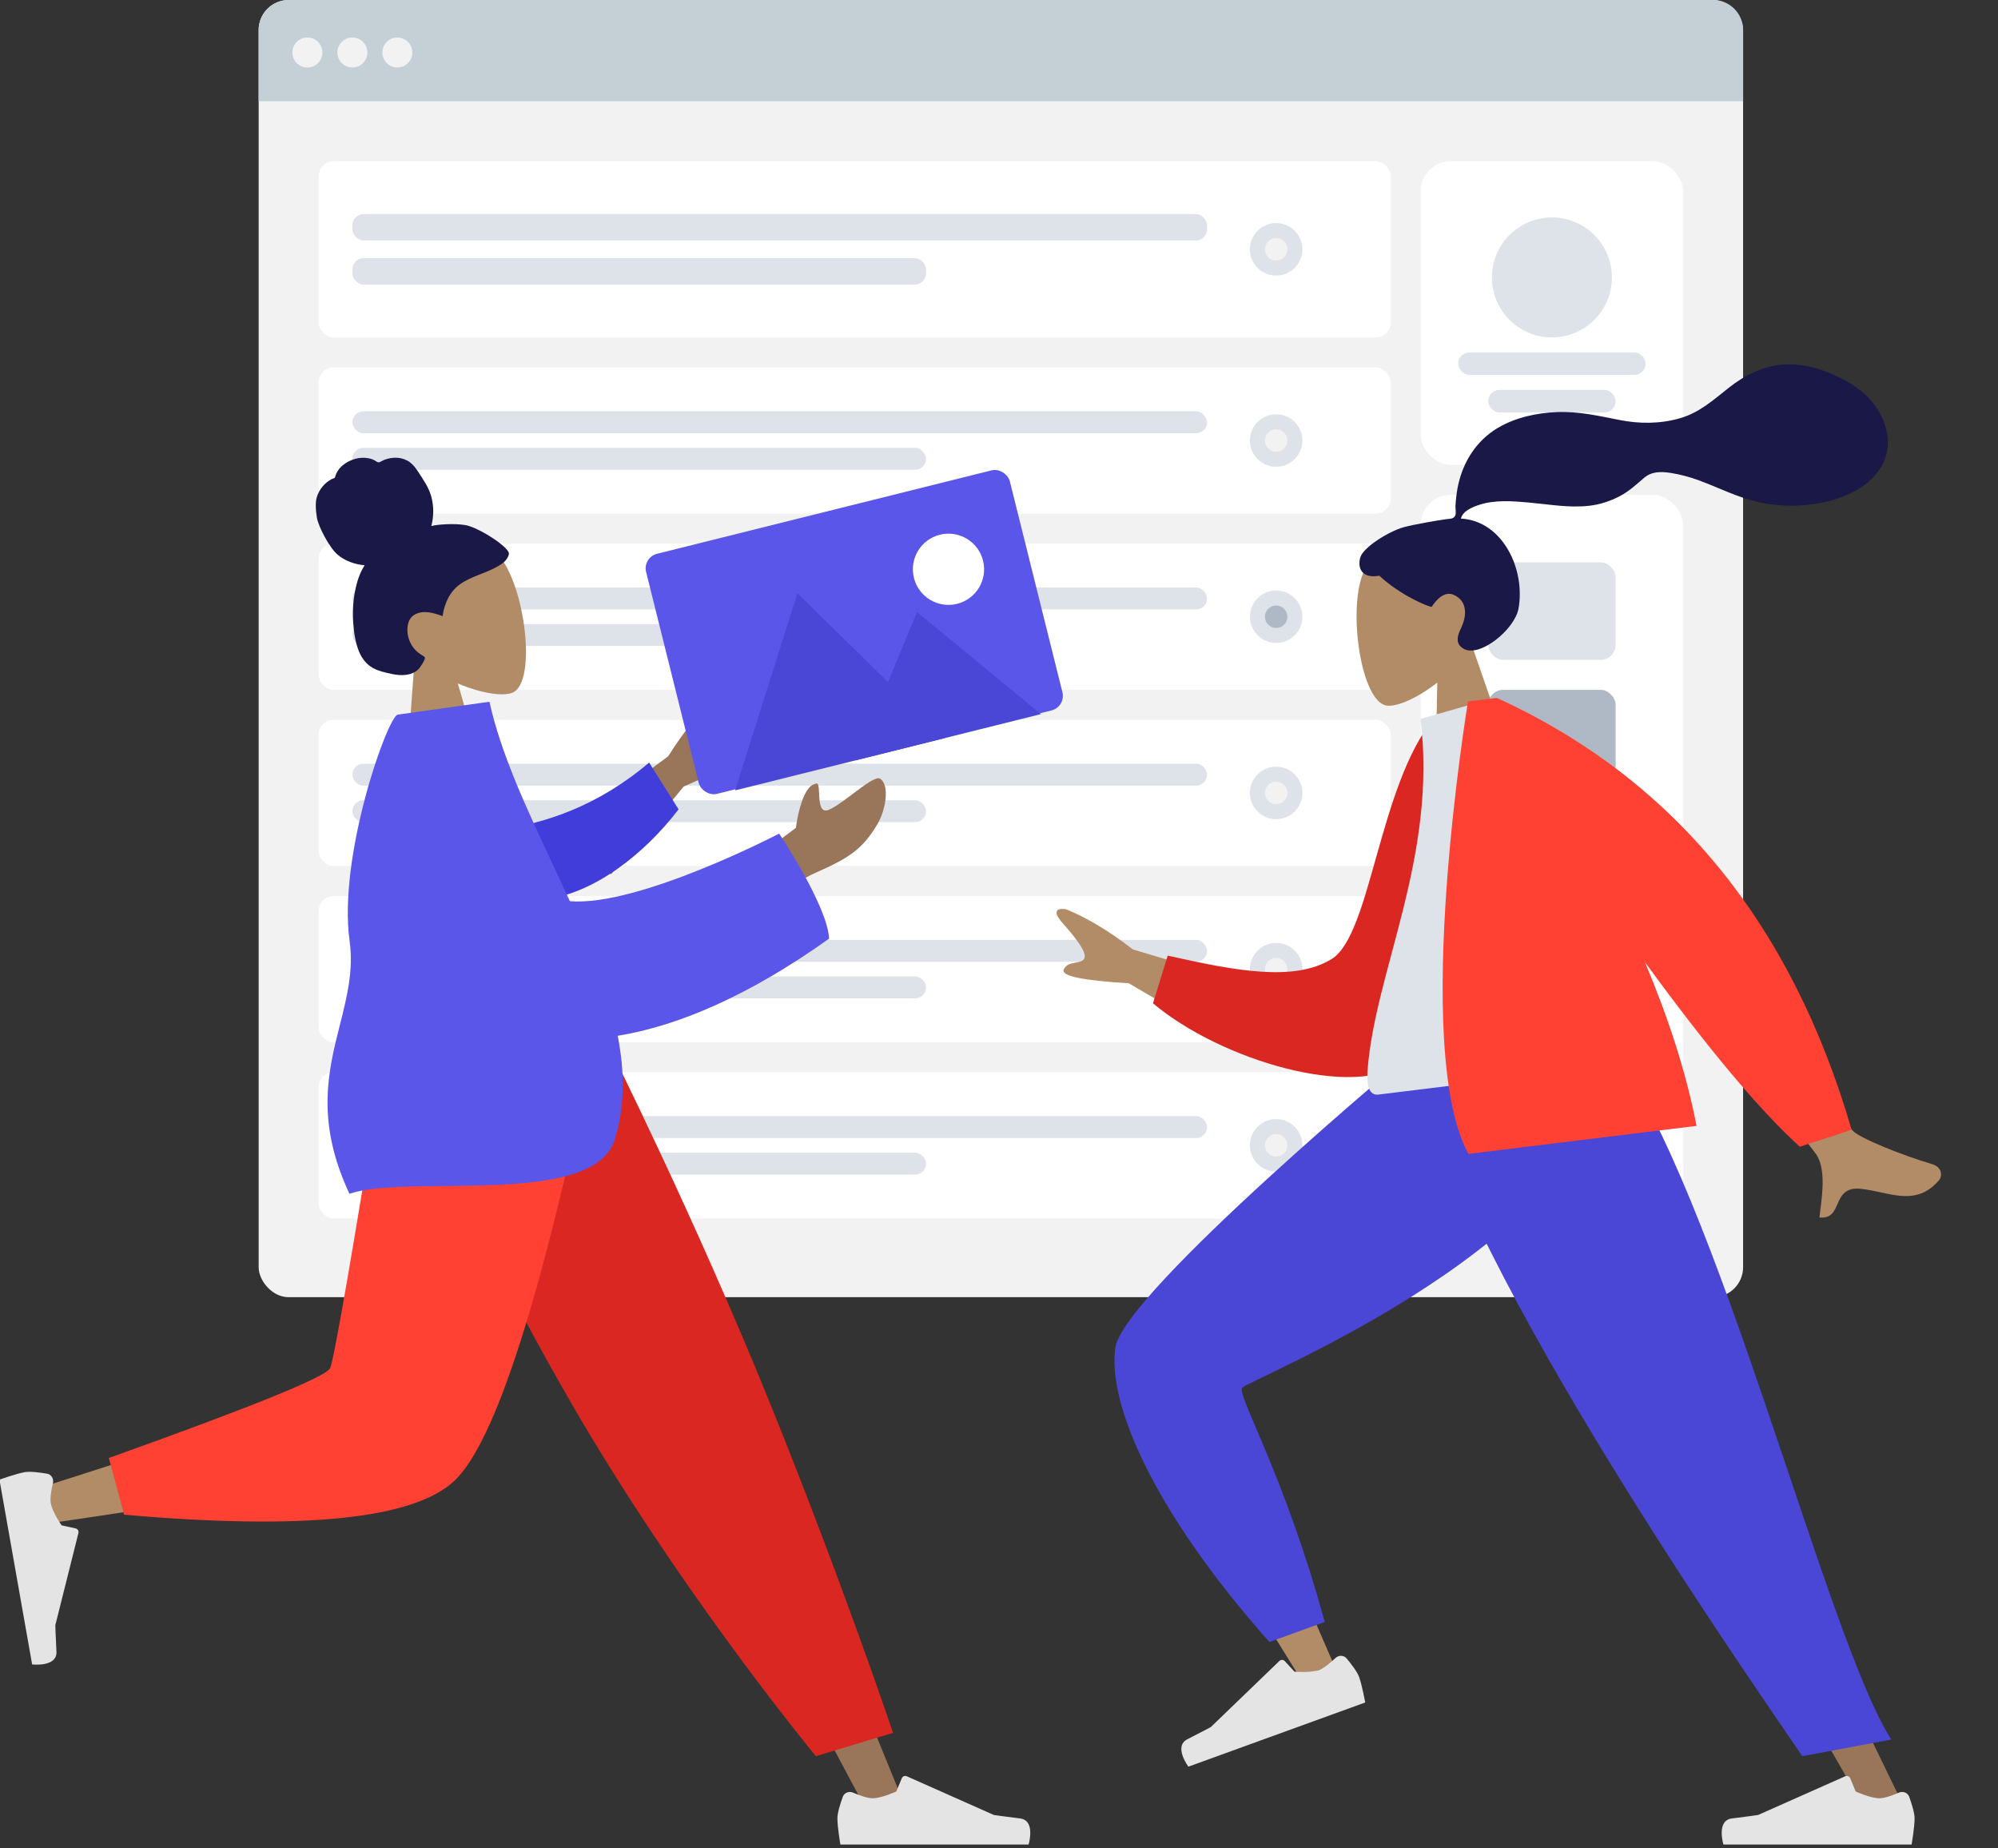 <svg width="533" height="493" viewBox="0 0 533 493" fill="none" xmlns="http://www.w3.org/2000/svg">
<rect x="0" y="0" width="533" height="493" fill="#333333" stroke="none"/>
<g clip-path="url(#clip0_32:52)">
<rect x="69" width="396" height="346" rx="8" fill="#F2F2F2"/>
<path d="M69 8C69 3.582 72.582 0 77 0H457C461.418 0 465 3.582 465 8V27H69V8Z" fill="#C5CFD6"/>
<path fill-rule="evenodd" clip-rule="evenodd" d="M82 18C84.209 18 86 16.209 86 14C86 11.791 84.209 10 82 10C79.791 10 78 11.791 78 14C78 16.209 79.791 18 82 18Z" fill="#F2F2F2"/>
<path fill-rule="evenodd" clip-rule="evenodd" d="M94 18C96.209 18 98 16.209 98 14C98 11.791 96.209 10 94 10C91.791 10 90 11.791 90 14C90 16.209 91.791 18 94 18Z" fill="#F2F2F2"/>
<path fill-rule="evenodd" clip-rule="evenodd" d="M106 18C108.209 18 110 16.209 110 14C110 11.791 108.209 10 106 10C103.791 10 102 11.791 102 14C102 16.209 103.791 18 106 18Z" fill="#F2F2F2"/>
<rect x="379" y="132" width="70" height="194" rx="8" fill="white"/>
<rect x="397" y="150" width="34" height="26" rx="4" fill="#DDE3E9"/>
<rect x="397" y="184" width="34" height="25" rx="4" fill="#AFB9C5"/>
<rect x="397" y="217" width="34" height="25" rx="4" fill="#DDE3E9"/>
<rect x="397" y="283" width="34" height="25" rx="4" fill="#DDE3E9"/>
<rect x="397" y="250" width="34" height="25" rx="4" fill="#C5CFD6"/>
<rect x="379" y="43" width="70" height="81" rx="8" fill="white"/>
<path fill-rule="evenodd" clip-rule="evenodd" d="M414 90C422.837 90 430 82.837 430 74C430 65.163 422.837 58 414 58C405.163 58 398 65.163 398 74C398 82.837 405.163 90 414 90Z" fill="#DDE3E9"/>
<rect x="389" y="94" width="50" height="6" rx="3" fill="#DDE3E9"/>
<rect x="397" y="104" width="34" height="6" rx="3" fill="#DDE3E9"/>
<rect x="85" y="43" width="286" height="47" rx="4" fill="white"/>
<g clip-path="url(#clip1_32:52)">
<rect x="94" y="57.1" width="228" height="7.05" rx="3" fill="#DDE3E9"/>
<rect x="94" y="68.85" width="153.041" height="7.05" rx="3" fill="#DDE3E9"/>
</g>
<path fill-rule="evenodd" clip-rule="evenodd" d="M340.435 73.5C344.301 73.5 347.435 70.366 347.435 66.5C347.435 62.634 344.301 59.5 340.435 59.5C336.569 59.5 333.435 62.634 333.435 66.5C333.435 70.366 336.569 73.5 340.435 73.5Z" fill="#DDE3E9"/>
<path fill-rule="evenodd" clip-rule="evenodd" d="M340.435 69.5C342.092 69.5 343.435 68.157 343.435 66.5C343.435 64.843 342.092 63.5 340.435 63.5C338.778 63.5 337.435 64.843 337.435 66.5C337.435 68.157 338.778 69.5 340.435 69.5Z" fill="#F2F2F2"/>
<rect x="85" y="98" width="286" height="39" rx="4" fill="white"/>
<g clip-path="url(#clip2_32:52)">
<rect x="94" y="109.7" width="228" height="5.85" rx="2.925" fill="#DDE3E9"/>
<rect x="94" y="119.45" width="153.041" height="5.85" rx="2.925" fill="#DDE3E9"/>
</g>
<path fill-rule="evenodd" clip-rule="evenodd" d="M340.435 124.5C344.301 124.5 347.435 121.366 347.435 117.5C347.435 113.634 344.301 110.5 340.435 110.5C336.569 110.5 333.435 113.634 333.435 117.5C333.435 121.366 336.569 124.5 340.435 124.5Z" fill="#DDE3E9"/>
<path fill-rule="evenodd" clip-rule="evenodd" d="M340.435 120.5C342.092 120.5 343.435 119.157 343.435 117.5C343.435 115.843 342.092 114.5 340.435 114.5C338.778 114.5 337.435 115.843 337.435 117.5C337.435 119.157 338.778 120.5 340.435 120.5Z" fill="#F2F2F2"/>
<rect x="85" y="145" width="286" height="39" rx="4" fill="white"/>
<g clip-path="url(#clip3_32:52)">
<rect x="94" y="156.7" width="228" height="5.85" rx="2.925" fill="#DDE3E9"/>
<rect x="94" y="166.45" width="153.041" height="5.85" rx="2.925" fill="#DDE3E9"/>
</g>
<path fill-rule="evenodd" clip-rule="evenodd" d="M340.435 171.5C344.301 171.5 347.435 168.366 347.435 164.5C347.435 160.634 344.301 157.5 340.435 157.5C336.569 157.5 333.435 160.634 333.435 164.5C333.435 168.366 336.569 171.5 340.435 171.5Z" fill="#DDE3E9"/>
<path fill-rule="evenodd" clip-rule="evenodd" d="M340.435 167.5C342.092 167.5 343.435 166.157 343.435 164.5C343.435 162.843 342.092 161.5 340.435 161.5C338.778 161.5 337.435 162.843 337.435 164.5C337.435 166.157 338.778 167.5 340.435 167.5Z" fill="#AFB9C5"/>
<rect x="85" y="286" width="286" height="39" rx="4" fill="white"/>
<g clip-path="url(#clip4_32:52)">
<rect x="94" y="297.7" width="228" height="5.85" rx="2.925" fill="#DDE3E9"/>
<rect x="94" y="307.45" width="153.041" height="5.85" rx="2.925" fill="#DDE3E9"/>
</g>
<path fill-rule="evenodd" clip-rule="evenodd" d="M340.435 312.5C344.301 312.5 347.435 309.366 347.435 305.5C347.435 301.634 344.301 298.5 340.435 298.5C336.569 298.5 333.435 301.634 333.435 305.5C333.435 309.366 336.569 312.5 340.435 312.5Z" fill="#DDE3E9"/>
<path fill-rule="evenodd" clip-rule="evenodd" d="M340.435 308.5C342.092 308.5 343.435 307.157 343.435 305.5C343.435 303.843 342.092 302.5 340.435 302.5C338.778 302.5 337.435 303.843 337.435 305.5C337.435 307.157 338.778 308.5 340.435 308.5Z" fill="#F2F2F2"/>
<rect x="85" y="239" width="286" height="39" rx="4" fill="white"/>
<g clip-path="url(#clip5_32:52)">
<rect x="94" y="250.7" width="228" height="5.85" rx="2.925" fill="#DDE3E9"/>
<rect x="94" y="260.45" width="153.041" height="5.85" rx="2.925" fill="#DDE3E9"/>
</g>
<path fill-rule="evenodd" clip-rule="evenodd" d="M340.435 265.5C344.301 265.5 347.435 262.366 347.435 258.5C347.435 254.634 344.301 251.5 340.435 251.5C336.569 251.5 333.435 254.634 333.435 258.5C333.435 262.366 336.569 265.5 340.435 265.5Z" fill="#DDE3E9"/>
<path fill-rule="evenodd" clip-rule="evenodd" d="M340.435 261.5C342.092 261.5 343.435 260.157 343.435 258.5C343.435 256.843 342.092 255.5 340.435 255.5C338.778 255.5 337.435 256.843 337.435 258.5C337.435 260.157 338.778 261.5 340.435 261.5Z" fill="#F2F2F2"/>
<rect x="85" y="192" width="286" height="39" rx="4" fill="white"/>
<g clip-path="url(#clip6_32:52)">
<rect x="94" y="203.7" width="228" height="5.85" rx="2.925" fill="#DDE3E9"/>
<rect x="94" y="213.45" width="153.041" height="5.85" rx="2.925" fill="#DDE3E9"/>
</g>
<path fill-rule="evenodd" clip-rule="evenodd" d="M340.435 218.5C344.301 218.5 347.435 215.366 347.435 211.5C347.435 207.634 344.301 204.5 340.435 204.5C336.569 204.5 333.435 207.634 333.435 211.5C333.435 215.366 336.569 218.5 340.435 218.5Z" fill="#DDE3E9"/>
<path fill-rule="evenodd" clip-rule="evenodd" d="M340.435 214.5C342.092 214.5 343.435 213.157 343.435 211.5C343.435 209.843 342.092 208.5 340.435 208.5C338.778 208.5 337.435 209.843 337.435 211.5C337.435 213.157 338.778 214.5 340.435 214.5Z" fill="#F2F2F2"/>
<path fill-rule="evenodd" clip-rule="evenodd" d="M122.145 182.309C128.334 184.937 134.175 185.806 136.712 184.76C143.074 182.136 140.298 157.976 133.857 149.203C127.416 140.43 100.579 139.983 101.898 158.974C102.356 165.565 105.924 171.003 110.653 175.184L108.126 210.046L129.279 207.073L122.145 182.309Z" fill="#B28B67"/>
<path fill-rule="evenodd" clip-rule="evenodd" d="M124.049 140.04C121.035 139.568 116.798 139.86 115.061 140.309C115.728 137.77 115.751 135.042 115.06 132.486C114.389 130.002 112.954 128.009 111.589 125.901C110.96 124.929 110.267 123.972 109.339 123.291C108.394 122.598 107.266 122.211 106.127 122.111C104.961 122.009 103.783 122.196 102.686 122.592C102.2 122.767 101.783 123.059 101.31 123.254C100.826 123.455 100.538 123.175 100.129 122.912C99.143 122.276 97.802 122.082 96.671 122.104C95.402 122.129 94.134 122.499 93.002 123.075C91.899 123.636 90.878 124.438 90.173 125.498C89.859 125.969 89.587 126.494 89.441 127.052C89.382 127.281 89.385 127.411 89.179 127.52C88.99 127.622 88.756 127.657 88.559 127.756C86.657 128.711 85.166 130.489 84.514 132.595C84.133 133.823 84.162 135.888 84.551 138.152C84.941 140.416 87.835 146.06 90.065 147.954C92.056 149.644 94.762 150.563 97.28 150.779C95.92 152.851 95.166 155.308 94.699 157.764C94.191 160.433 94.028 163.154 94.209 165.878C94.381 168.466 94.744 171.178 95.699 173.6C96.592 175.866 98.067 177.62 100.25 178.557C101.25 178.986 102.301 179.267 103.352 179.511C104.388 179.751 105.425 179.98 106.485 180.047C108.489 180.175 110.725 179.791 112.008 178.034C112.471 177.4 112.967 176.616 113.266 175.88C113.374 175.615 113.437 175.443 113.231 175.228C112.984 174.97 112.619 174.797 112.322 174.61C110.63 173.544 109.453 171.969 108.932 169.974C108.403 167.949 108.584 165.215 110.465 164.034C112.787 162.577 115.694 163.467 118.063 164.344C118.536 160.919 120.041 157.684 122.841 155.75C125.94 153.61 129.737 152.877 132.961 150.962C133.801 150.463 134.65 149.911 135.2 149.057C135.43 148.7 135.694 148.242 135.745 147.806C135.811 147.233 135.388 146.82 135.052 146.428C133.266 144.349 127.063 140.513 124.049 140.04Z" fill="#191847"/>
<path fill-rule="evenodd" clip-rule="evenodd" d="M115.7 279.93L181.833 390.159L231.413 483.349H242.092L159.02 279.93L115.7 279.93Z" fill="#997659"/>
<path fill-rule="evenodd" clip-rule="evenodd" d="M227.566 478.149C226.493 477.686 225.221 478.161 224.826 479.261C224.189 481.036 223.39 483.551 223.39 484.995C223.39 487.395 224.192 492 224.192 492C226.985 492 274.39 492 274.39 492C274.39 492 276.346 485.551 272.131 485.036C267.915 484.522 265.127 484.108 265.127 484.108L241.897 473.783C241.383 473.555 240.782 473.795 240.567 474.315L239.11 477.837C239.11 477.837 235.208 479.653 232.768 479.653C231.348 479.653 229.153 478.834 227.566 478.149Z" fill="#E4E4E4"/>
<path fill-rule="evenodd" clip-rule="evenodd" d="M217.643 468.426L238.238 462.215C238.238 462.215 224.703 421.876 205.061 373.431C185.418 324.986 162.87 279.93 162.87 279.93H104.703C104.703 279.93 129.772 336.924 157.856 383.503C185.939 430.082 217.643 468.426 217.643 468.426Z" fill="#DB2721"/>
<path fill-rule="evenodd" clip-rule="evenodd" d="M111.354 279.93C105.112 318.665 93.074 368.154 91.938 369.681C91.18 370.699 63.913 379.809 10.137 397.009L12.444 406.398C76.572 397.173 110.362 390.016 113.814 384.927C118.992 377.293 144.846 316.987 154.86 279.93H111.354Z" fill="#B28B67"/>
<path fill-rule="evenodd" clip-rule="evenodd" d="M29.04 388.893L33.103 404.015C81.068 408.209 110.456 405.178 121.269 394.923C132.083 384.668 144.407 346.337 158.241 279.93H102.776C94.01 334.308 89.11 362.639 88.075 364.922C87.039 367.204 67.361 375.195 29.04 388.893Z" fill="#FF4133"/>
<path fill-rule="evenodd" clip-rule="evenodd" d="M14.12 395.589C14.392 394.449 13.7 393.275 12.544 393.078C10.68 392.761 8.06 392.414 6.635 392.664C4.265 393.081 -0.144 394.668 -0.144 394.668C0.34 397.41 8.572 443.955 8.572 443.955C8.572 443.955 15.283 444.756 15.058 440.527C14.834 436.299 14.759 433.489 14.759 433.489L20.923 408.895C21.06 408.348 20.717 407.795 20.166 407.674L16.436 406.856C16.436 406.856 13.965 403.34 13.541 400.944C13.295 399.554 13.72 397.265 14.12 395.589Z" fill="#E4E4E4"/>
<path fill-rule="evenodd" clip-rule="evenodd" d="M178.267 201.703L150.024 222.706L163.02 233.207L182.396 209.792C193.654 204.929 198.678 201.823 197.469 200.473C196.449 199.335 195.096 199.57 193.849 199.786C192.878 199.955 191.972 200.112 191.339 199.6C189.892 198.432 191.63 193.392 193.484 188.679C195.337 183.966 192.752 184.717 191.332 185.557C186.863 189.583 182.508 194.965 178.267 201.703ZM212.319 220.818L199.916 230.066L202.571 243.403C202.571 243.403 210.394 235.917 217.588 232.784C226.762 228.788 230.34 226.219 234.172 219.637C236.223 216.115 237.445 209.443 234.778 207.701C233.754 207.033 230.623 209.391 227.428 211.798C224.993 213.632 222.521 215.494 220.917 216.065C218.758 216.834 218.614 213.924 218.5 211.599C218.417 209.93 218.35 208.563 217.563 209.072C213.639 209.692 212.319 220.818 212.319 220.818Z" fill="#997659"/>
<path fill-rule="evenodd" clip-rule="evenodd" d="M134.603 221.079C145.302 219.46 159.273 215.196 173.163 203.405L181.022 215.875C171.968 227.758 158.382 238.385 145.402 239.841C135.173 240.987 128.239 229.432 134.603 221.079Z" fill="#403DDA"/>
<path fill-rule="evenodd" clip-rule="evenodd" d="M118.522 316.342C108.149 316.45 98.618 316.548 93.225 318.417C84.169 299.14 87.554 285.727 90.678 273.344C92.561 265.881 94.35 258.792 93.264 251.02C90.1 228.388 103.431 190.993 106.112 190.616L106.882 190.508L128.133 187.521L130.566 187.179C133.628 201.03 140.425 215.536 147.266 230.136C148.863 233.546 150.463 236.96 152.019 240.373C170.356 241.897 207.851 222.351 207.851 222.351C207.851 222.351 220.702 241.499 221.18 250.355C199.891 265.545 180.954 273.646 164.784 276.277C166.647 285.8 166.759 295.095 163.996 303.99C160.295 315.909 137.935 316.141 118.522 316.342Z" fill="#5956E9"/>
<path fill-rule="evenodd" clip-rule="evenodd" d="M383.416 182.073C378.117 186.213 372.701 188.564 369.979 188.21C363.155 187.322 359.584 163.267 363.534 153.126C367.485 142.985 393.292 135.607 396.933 154.292C398.196 160.777 396.158 166.953 392.672 172.216L404.135 205.236L382.935 207.839L383.416 182.073Z" fill="#B28B67"/>
<path fill-rule="evenodd" clip-rule="evenodd" d="M374.272 140.678C377.01 139.878 384.495 138.641 385.883 138.47C386.769 138.362 387.755 138.446 388.181 137.569C388.529 136.852 388.233 135.747 388.267 134.96C388.306 134.046 388.409 133.135 388.515 132.227C388.816 129.641 389.444 127.14 390.458 124.739C392.36 120.235 395.499 116.504 399.737 114.038C404.418 111.314 409.948 110.142 415.315 109.919C421.058 109.681 426.435 110.92 432.02 112.022C437.343 113.072 442.783 113.075 448.033 111.598C453.324 110.111 457.04 106.697 461.248 103.374C465.556 99.971 470.649 97.466 476.205 97.216C481.391 96.983 486.386 98.516 490.981 100.82C495.28 102.975 498.95 105.753 501.351 110.001C503.934 114.571 504.581 119.857 501.828 124.514C497.838 131.265 489.22 133.942 481.867 134.684C477.614 135.113 473.354 134.853 469.177 133.94C463.607 132.723 458.602 130.116 453.29 128.154C450.797 127.233 448.251 126.538 445.623 126.135C443.073 125.744 440.606 125.723 438.556 127.482C436.388 129.343 434.461 131.145 431.881 132.46C429.406 133.722 426.726 134.586 423.962 134.904C418.586 135.522 413.086 134.504 407.732 134.027C403.365 133.638 398.702 133.288 394.472 134.697C392.707 135.285 390.157 136.364 389.733 138.32C400.979 138.957 406.966 151.991 405.087 162.331C404.073 167.911 394.782 175.43 390.522 173.084C387.824 171.598 389.04 169.064 389.824 167.393C391.324 164.193 391.493 160.298 387.788 158.653C384.593 157.235 381.983 161.856 381.923 161.858C381.097 161.894 373.538 158.776 367.954 153.558C363.184 154.432 362.067 151.363 362.897 148.638C363.727 145.914 370.489 141.784 374.272 140.678Z" fill="#191847"/>
<path fill-rule="evenodd" clip-rule="evenodd" d="M429.187 279.93C427.582 301.766 324.2 366.056 323.597 367.86C323.195 369.063 355.776 443.888 355.776 443.888L346.739 447.389C346.739 447.389 296.765 368.144 299.332 359.7C303.007 347.611 379.544 280.162 379.544 280.162L429.187 279.93Z" fill="#B28B67"/>
<path fill-rule="evenodd" clip-rule="evenodd" d="M353.398 432.622L338.643 437.977C307.531 402.979 295.336 374.102 297.559 359.389C299.783 344.676 377.495 279.983 377.495 279.983L430.245 279.983C428.445 330.554 332.623 368.053 331.341 370.208C330.06 372.363 342.673 393.469 353.398 432.622Z" fill="#4A47D6"/>
<path fill-rule="evenodd" clip-rule="evenodd" d="M356.271 442.24C357.121 441.438 358.48 441.451 359.228 442.35C360.436 443.801 362.05 445.891 362.545 447.248C363.368 449.503 364.194 454.104 364.194 454.104C361.57 455.056 317.024 471.221 317.024 471.221C317.024 471.221 312.973 465.828 316.758 463.907C320.543 461.986 323.021 460.646 323.021 460.646L341.307 443.023C341.712 442.633 342.36 442.654 342.74 443.069L345.317 445.882C345.317 445.882 349.607 446.257 351.9 445.425C353.234 444.941 355.014 443.424 356.271 442.24Z" fill="#E4E4E4"/>
<path fill-rule="evenodd" clip-rule="evenodd" d="M417.3 279.93L463.354 390.159L508.618 483.349H497.939L381.1 279.93H417.3Z" fill="#997659"/>
<path fill-rule="evenodd" clip-rule="evenodd" d="M506.574 478.149C507.647 477.686 508.919 478.161 509.314 479.261C509.951 481.036 510.75 483.551 510.75 484.995C510.75 487.395 509.948 492 509.948 492C507.155 492 459.75 492 459.75 492C459.75 492 457.794 485.551 462.009 485.036C466.225 484.522 469.013 484.108 469.013 484.108L492.243 473.783C492.757 473.555 493.358 473.795 493.573 474.315L495.03 477.837C495.03 477.837 498.932 479.653 501.372 479.653C502.792 479.653 504.987 478.834 506.574 478.149Z" fill="#E4E4E4"/>
<path fill-rule="evenodd" clip-rule="evenodd" d="M504.53 463.99L480.801 468.426C462.453 441.533 385.669 331.263 377.25 279.93H430.077C458.191 317.038 487.041 436.652 504.53 463.99Z" fill="#4A47D6"/>
<path fill-rule="evenodd" clip-rule="evenodd" d="M302.218 253.245L335.947 263.33L327.329 277.639L301.107 262.258C288.864 261.535 283.079 260.333 283.754 258.652C284.322 257.234 285.674 256.992 286.92 256.769C287.89 256.596 288.795 256.434 289.215 255.737C290.174 254.144 286.816 250.002 283.461 246.207C280.106 242.412 282.792 242.234 284.415 242.538C289.992 244.794 295.927 248.363 302.218 253.245ZM448.165 257.104L465.827 251.301C482.064 282.053 491.554 298.833 494.295 301.639C496.306 303.697 507.703 308.235 515.315 310.471C518.371 311.368 518.048 313.889 517.293 314.776C512.531 320.367 507.328 319.251 501.665 318.036C500.026 317.684 498.348 317.324 496.631 317.116C492.186 316.578 491.145 318.951 490.161 321.193C489.29 323.178 488.464 325.061 485.36 324.731C485.425 324.124 485.512 323.442 485.606 322.705C486.216 317.946 487.115 310.926 484.056 307.288C482.486 305.421 470.522 288.693 448.165 257.104Z" fill="#B28B67"/>
<path fill-rule="evenodd" clip-rule="evenodd" d="M390.235 192.042L382.436 191.674C367.774 209.807 365.731 249.298 355.272 255.776C345.383 261.901 329.948 259.045 311.508 254.892L307.578 267.606C325.753 282.947 361.74 293.374 374.574 283.323C395.093 267.254 394.354 218.947 390.235 192.042Z" fill="#DB2721"/>
<path fill-rule="evenodd" clip-rule="evenodd" d="M435.285 283.658C435.285 283.658 389.343 289.299 367.697 291.957C364.609 292.336 364.645 287.819 364.816 285.52C366.789 258.994 383.476 228.613 378.95 191.755L398.071 186.313C417.371 210.189 426.856 241.339 435.285 283.658Z" fill="#DDE3E9"/>
<path fill-rule="evenodd" clip-rule="evenodd" d="M399.106 186.186L399.329 186.159C446.355 207.655 477.896 246.056 493.949 301.361L480.122 305.867C469.399 296.119 455.628 279.701 438.807 256.615C444.867 271.022 449.833 285.952 452.573 300.309L391.733 307.779C376.312 279.55 391.61 187.106 391.61 187.106L395.81 186.591L399.106 186.186Z" fill="#FF4133"/>
<path fill-rule="evenodd" clip-rule="evenodd" d="M233.165 188.709C233.164 188.714 233.164 188.72 233.162 188.726C233.164 188.721 233.163 188.7 233.165 188.709" fill="#C5CFD6"/>
<path fill-rule="evenodd" clip-rule="evenodd" d="M233.162 188.717C233.163 188.718 233.162 188.721 233.163 188.723C233.161 188.718 233.167 188.701 233.162 188.717" fill="#C5CFD6"/>
<path fill-rule="evenodd" clip-rule="evenodd" d="M233.176 188.627C233.174 188.648 233.17 188.669 233.167 188.69C233.168 188.679 233.17 188.671 233.172 188.66C233.133 188.937 233.157 188.757 233.176 188.627" fill="#C5CFD6"/>
<path fill-rule="evenodd" clip-rule="evenodd" d="M233.168 188.691C233.167 188.701 233.165 188.711 233.164 188.721C233.149 188.782 233.168 188.691 233.168 188.691" fill="#C5CFD6"/>
<path fill-rule="evenodd" clip-rule="evenodd" d="M233.163 188.718C233.163 188.717 233.163 188.717 233.164 188.715C233.163 188.717 233.163 188.717 233.163 188.718" fill="#C5CFD6"/>
<path fill-rule="evenodd" clip-rule="evenodd" d="M233.16 188.726C233.157 188.739 233.176 188.674 233.16 188.726Z" fill="#C5CFD6"/>
<path fill-rule="evenodd" clip-rule="evenodd" d="M233.163 188.718L233.164 188.715C233.163 188.716 233.164 188.717 233.163 188.718" fill="#C5CFD6"/>
<rect x="171.392" y="148.676" width="100" height="66" rx="4" transform="rotate(-14 171.392 148.676)" fill="#5956E9"/>
<path fill-rule="evenodd" clip-rule="evenodd" d="M212.727 158.234L196.113 210.815L252.08 196.861L212.727 158.234Z" fill="#4A47D6"/>
<path fill-rule="evenodd" clip-rule="evenodd" d="M244.625 163.256L228.21 202.812L277.689 190.476L244.625 163.256Z" fill="#4A47D6"/>
<path fill-rule="evenodd" clip-rule="evenodd" d="M255.324 161.063C260.414 159.794 263.512 154.638 262.243 149.547C260.974 144.456 255.818 141.358 250.727 142.627C245.636 143.897 242.538 149.052 243.808 154.143C245.077 159.234 250.233 162.332 255.324 161.063Z" fill="white"/>
</g>
<defs>
<clipPath id="clip0_32:52">
<rect width="533" height="493" fill="white"/>
</clipPath>
<clipPath id="clip1_32:52">
<rect width="228" height="19" fill="white" transform="translate(94 57.1)"/>
</clipPath>
<clipPath id="clip2_32:52">
<rect width="228" height="16" fill="white" transform="translate(94 109.7)"/>
</clipPath>
<clipPath id="clip3_32:52">
<rect width="228" height="16" fill="white" transform="translate(94 156.7)"/>
</clipPath>
<clipPath id="clip4_32:52">
<rect width="228" height="16" fill="white" transform="translate(94 297.7)"/>
</clipPath>
<clipPath id="clip5_32:52">
<rect width="228" height="16" fill="white" transform="translate(94 250.7)"/>
</clipPath>
<clipPath id="clip6_32:52">
<rect width="228" height="16" fill="white" transform="translate(94 203.7)"/>
</clipPath>
</defs>
</svg>
